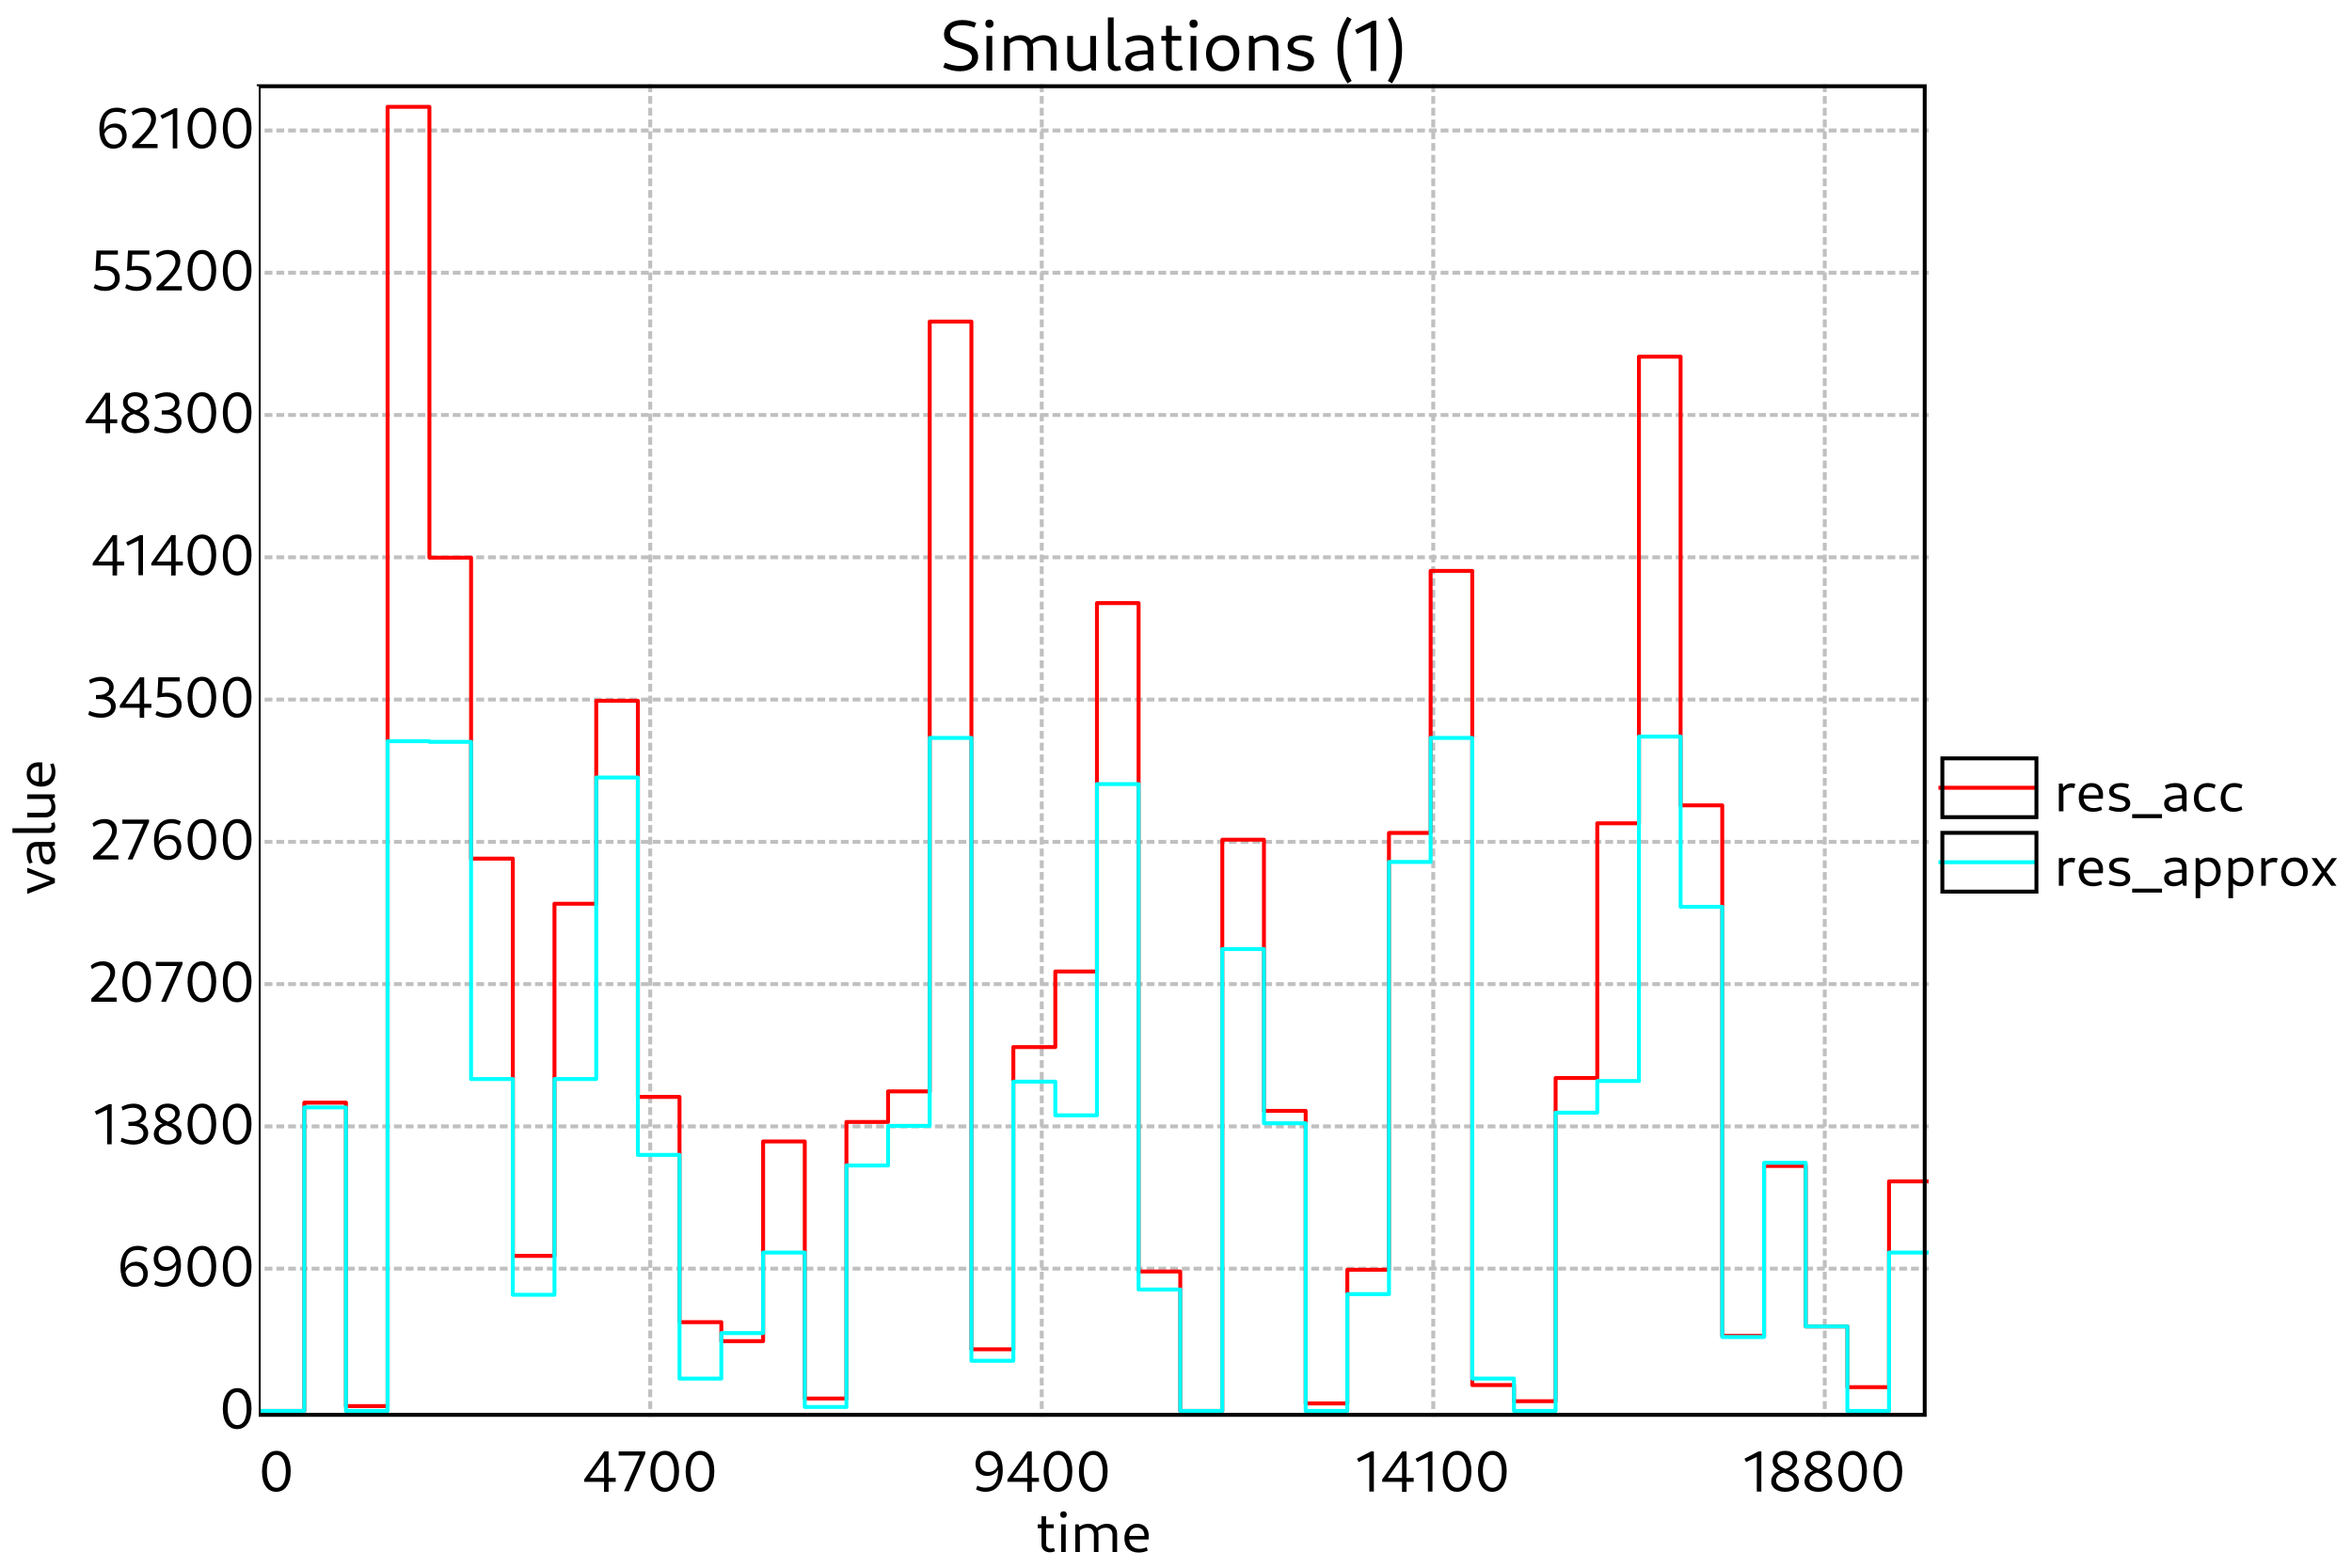 <?xml version="1.0" standalone="no"?>

<svg 
     version="1.1"
     baseProfile="full"
     xmlns="http://www.w3.org/2000/svg"
     xmlns:xlink="http://www.w3.org/1999/xlink"
     xmlns:ev="http://www.w3.org/2001/xml-events"
     x="0px"
     y="0px"
     width="600px"
     height="400px"
     viewBox="0 0 600 400"
     >
<title></title>
<desc>Creator: FreeHEP Graphics2D Driver Producer: org.freehep.graphicsio.svg.SVGGraphics2D Revision Source:  Date: Monday, March 25, 2024 at 6:13:28 PM Central European Standard Time</desc>
<g stroke-dashoffset="0" stroke-linejoin="miter" stroke-dasharray="none" stroke-width="1" stroke-linecap="square" stroke-miterlimit="10">
<g fill="#ffffff" fill-rule="nonzero" fill-opacity="1" stroke="none">
  <path d="M 0 0 L 600 0 L 600 400 L 0 400 L 0 0 z"/>
</g> <!-- drawing style -->
<g transform="matrix(1, 0, 0, 1, 66, 22)">
<g fill="#ffffff" fill-rule="nonzero" fill-opacity="1" stroke="none">
  <path d="M 0 0 L 426 0 L 426 378 L 0 378 L 0 0 z"/>
</g> <!-- drawing style -->
</g> <!-- transform -->
<g transform="matrix(1, 0, 0, 1, 66, 22)">
<g fill="#000000" fill-rule="nonzero" fill-opacity="1" stroke="none">
  <path d="M 201.83 374.078 C 202.315 374.078 202.799 373.953 203.127 373.812 L 202.862 372.953 C 202.643 373.062 202.33 373.125 202.08 373.125 C 201.346 373.125 200.862 372.656 200.862 371.953 L 200.862 364.875 L 199.69 364.875 L 199.69 372.109 C 199.69 373.281 200.534 374.078 201.83 374.078 z M 198.737 367.922 L 202.799 367.922 L 202.799 366.938 L 198.737 366.938 L 198.737 367.922 z M 204.699 374 L 205.871 374 L 205.871 366.938 L 204.699 366.938 L 204.699 374 z M 205.293 365.281 C 205.824 365.281 206.137 364.969 206.137 364.438 C 206.137 363.922 205.824 363.609 205.293 363.609 C 204.778 363.609 204.465 363.922 204.465 364.438 C 204.465 364.969 204.778 365.281 205.293 365.281 z M 217.805 374 L 218.977 374 L 218.977 369.375 C 218.977 367.797 217.946 366.797 216.383 366.797 C 215.367 366.797 214.367 367.234 213.633 368 L 213.914 368.75 C 214.492 368.156 215.242 367.812 216.055 367.812 C 217.18 367.812 217.805 368.453 217.805 369.609 L 217.805 374 z M 208.305 374 L 209.477 374 L 209.477 367.75 L 209.117 366.938 L 208.305 366.938 L 208.305 374 z M 213.055 374 L 214.227 374 L 214.227 369.375 C 214.227 367.797 213.196 366.797 211.649 366.797 C 210.617 366.797 209.617 367.234 208.883 368 L 209.164 368.75 C 209.742 368.156 210.508 367.812 211.305 367.812 C 212.43 367.812 213.055 368.453 213.055 369.609 L 213.055 374 z M 224.462 374.141 C 225.275 374.141 226.15 373.953 226.79 373.625 L 226.525 372.766 C 225.978 373.031 225.29 373.188 224.681 373.188 C 223.025 373.188 222.04 372.094 222.04 370.266 C 222.04 368.672 222.759 367.781 224.04 367.781 C 225.244 367.781 225.947 368.562 225.947 369.906 L 221.837 369.906 L 221.837 370.797 L 226.994 370.797 C 227.025 370.578 227.04 370.062 227.04 369.781 C 227.04 368 225.869 366.797 224.134 366.797 C 222.165 366.797 220.837 368.328 220.837 370.5 C 220.837 372.75 222.228 374.141 224.462 374.141 z"/>
</g> <!-- drawing style -->
</g> <!-- transform -->
<g transform="matrix(1, 0, 0, 1, 66, 22)">
<g stroke-opacity="1" stroke-linejoin="round" stroke-dasharray="1,2" fill="none" stroke="#c0c0c0" stroke-linecap="butt" stroke-miterlimit="1">
  <path d="M 2 301.699 L 426 301.699"/>
</g> <!-- drawing style -->
</g> <!-- transform -->
<g transform="matrix(1, 0, 0, 1, 66, 22)">
<g stroke-opacity="1" stroke-linejoin="round" stroke-dasharray="1,2" fill="none" stroke="#c0c0c0" stroke-linecap="butt" stroke-miterlimit="1">
  <path d="M 2 265.398 L 426 265.398"/>
</g> <!-- drawing style -->
</g> <!-- transform -->
<g transform="matrix(1, 0, 0, 1, 66, 22)">
<g stroke-opacity="1" stroke-linejoin="round" stroke-dasharray="1,2" fill="none" stroke="#c0c0c0" stroke-linecap="butt" stroke-miterlimit="1">
  <path d="M 2 229.097 L 426 229.097"/>
</g> <!-- drawing style -->
</g> <!-- transform -->
<g transform="matrix(1, 0, 0, 1, 66, 22)">
<g stroke-opacity="1" stroke-linejoin="round" stroke-dasharray="1,2" fill="none" stroke="#c0c0c0" stroke-linecap="butt" stroke-miterlimit="1">
  <path d="M 2 192.796 L 426 192.796"/>
</g> <!-- drawing style -->
</g> <!-- transform -->
<g transform="matrix(1, 0, 0, 1, 66, 22)">
<g stroke-opacity="1" stroke-linejoin="round" stroke-dasharray="1,2" fill="none" stroke="#c0c0c0" stroke-linecap="butt" stroke-miterlimit="1">
  <path d="M 2 156.495 L 426 156.495"/>
</g> <!-- drawing style -->
</g> <!-- transform -->
<g transform="matrix(1, 0, 0, 1, 66, 22)">
<g stroke-opacity="1" stroke-linejoin="round" stroke-dasharray="1,2" fill="none" stroke="#c0c0c0" stroke-linecap="butt" stroke-miterlimit="1">
  <path d="M 2 120.193 L 426 120.193"/>
</g> <!-- drawing style -->
</g> <!-- transform -->
<g transform="matrix(1, 0, 0, 1, 66, 22)">
<g stroke-opacity="1" stroke-linejoin="round" stroke-dasharray="1,2" fill="none" stroke="#c0c0c0" stroke-linecap="butt" stroke-miterlimit="1">
  <path d="M 2 83.892 L 426 83.892"/>
</g> <!-- drawing style -->
</g> <!-- transform -->
<g transform="matrix(1, 0, 0, 1, 66, 22)">
<g stroke-opacity="1" stroke-linejoin="round" stroke-dasharray="1,2" fill="none" stroke="#c0c0c0" stroke-linecap="butt" stroke-miterlimit="1">
  <path d="M 2 47.591 L 426 47.591"/>
</g> <!-- drawing style -->
</g> <!-- transform -->
<g transform="matrix(1, 0, 0, 1, 66, 22)">
<g stroke-opacity="1" stroke-linejoin="round" stroke-dasharray="1,2" fill="none" stroke="#c0c0c0" stroke-linecap="butt" stroke-miterlimit="1">
  <path d="M 2 11.29 L 426 11.29"/>
</g> <!-- drawing style -->
</g> <!-- transform -->
<g transform="matrix(1, 0, 0, 1, 66, 22)">
<g fill="#000000" fill-rule="nonzero" fill-opacity="1" stroke="none">
  <path d="M 4.469 358.641 C 6.734 358.641 8.156 356.656 8.156 353.344 C 8.156 350.141 6.781 348.188 4.578 348.188 C 2.266 348.188 0.844 350.188 0.844 353.484 C 0.844 356.703 2.234 358.641 4.469 358.641 z M 4.562 357.609 C 3.031 357.609 2.078 356.016 2.078 353.344 C 2.078 350.781 3 349.219 4.484 349.219 C 5.984 349.219 6.922 350.828 6.922 353.484 C 6.922 356.047 6.031 357.609 4.562 357.609 z"/>
</g> <!-- drawing style -->
</g> <!-- transform -->
<g transform="matrix(1, 0, 0, 1, 66, 22)">
<g fill="#000000" fill-rule="nonzero" fill-opacity="1" stroke="none">
  <path d="M 88.089 358.641 L 89.246 358.641 L 89.246 348.328 L 88.121 348.328 L 83.027 355.484 L 83.027 356.094 L 91.074 356.094 L 91.074 355.094 L 84.183 355.094 L 84.277 355.344 L 88.324 349.547 L 88.105 349.516 L 88.089 358.641 z M 93.183 358.5 L 94.417 358.5 L 98.636 348.922 L 98.636 348.328 L 91.824 348.328 L 91.824 349.391 L 97.667 349.391 L 97.417 348.938 L 93.183 358.5 z M 103.538 358.641 C 105.803 358.641 107.225 356.656 107.225 353.344 C 107.225 350.141 105.85 348.188 103.647 348.188 C 101.335 348.188 99.913 350.188 99.913 353.484 C 99.913 356.703 101.303 358.641 103.538 358.641 z M 103.631 357.609 C 102.1 357.609 101.147 356.016 101.147 353.344 C 101.147 350.781 102.069 349.219 103.553 349.219 C 105.053 349.219 105.991 350.828 105.991 353.484 C 105.991 356.047 105.1 357.609 103.631 357.609 z M 112.537 358.641 C 114.802 358.641 116.224 356.656 116.224 353.344 C 116.224 350.141 114.849 348.188 112.646 348.188 C 110.334 348.188 108.912 350.188 108.912 353.484 C 108.912 356.703 110.302 358.641 112.537 358.641 z M 112.63 357.609 C 111.099 357.609 110.146 356.016 110.146 353.344 C 110.146 350.781 111.068 349.219 112.552 349.219 C 114.052 349.219 114.99 350.828 114.99 353.484 C 114.99 356.047 114.099 357.609 112.63 357.609 z"/>
</g> <!-- drawing style -->
</g> <!-- transform -->
<g transform="matrix(1, 0, 0, 1, 66, 22)">
<g stroke-opacity="1" stroke-linejoin="round" stroke-dasharray="1,2" fill="none" stroke="#c0c0c0" stroke-linecap="butt" stroke-miterlimit="1">
  <path d="M 99.875 0 L 99.875 339"/>
</g> <!-- drawing style -->
</g> <!-- transform -->
<g transform="matrix(1, 0, 0, 1, 66, 22)">
<g fill="#000000" fill-rule="nonzero" fill-opacity="1" stroke="none">
  <path d="M 186.213 348.188 C 184.244 348.188 182.854 349.562 182.854 351.531 C 182.854 353.375 184.057 354.594 185.807 354.594 C 187.338 354.594 188.541 353.688 188.885 352.266 L 188.635 351.656 C 188.323 352.875 187.369 353.578 186.151 353.578 C 184.823 353.578 184.01 352.719 184.01 351.391 C 184.01 350.109 184.791 349.234 186.057 349.234 C 187.729 349.234 188.619 350.641 188.619 353.281 C 188.619 356.141 187.588 357.578 185.432 357.578 C 184.729 357.578 183.979 357.422 183.338 357.078 L 182.979 358.031 C 183.791 358.453 184.557 358.641 185.369 358.641 C 188.182 358.641 189.807 356.578 189.807 353.125 C 189.807 350 188.494 348.188 186.213 348.188 z M 196.055 358.641 L 197.211 358.641 L 197.211 348.328 L 196.086 348.328 L 190.992 355.484 L 190.992 356.094 L 199.039 356.094 L 199.039 355.094 L 192.148 355.094 L 192.242 355.344 L 196.289 349.547 L 196.07 349.516 L 196.055 358.641 z M 203.867 358.641 C 206.133 358.641 207.554 356.656 207.554 353.344 C 207.554 350.141 206.179 348.188 203.976 348.188 C 201.664 348.188 200.242 350.188 200.242 353.484 C 200.242 356.703 201.633 358.641 203.867 358.641 z M 203.961 357.609 C 202.429 357.609 201.476 356.016 201.476 353.344 C 201.476 350.781 202.398 349.219 203.883 349.219 C 205.383 349.219 206.32 350.828 206.32 353.484 C 206.32 356.047 205.429 357.609 203.961 357.609 z M 212.866 358.641 C 215.132 358.641 216.553 356.656 216.553 353.344 C 216.553 350.141 215.178 348.188 212.975 348.188 C 210.663 348.188 209.241 350.188 209.241 353.484 C 209.241 356.703 210.632 358.641 212.866 358.641 z M 212.96 357.609 C 211.428 357.609 210.475 356.016 210.475 353.344 C 210.475 350.781 211.397 349.219 212.882 349.219 C 214.382 349.219 215.319 350.828 215.319 353.484 C 215.319 356.047 214.428 357.609 212.96 357.609 z"/>
</g> <!-- drawing style -->
</g> <!-- transform -->
<g transform="matrix(1, 0, 0, 1, 66, 22)">
<g stroke-opacity="1" stroke-linejoin="round" stroke-dasharray="1,2" fill="none" stroke="#c0c0c0" stroke-linecap="butt" stroke-miterlimit="1">
  <path d="M 199.75 0 L 199.75 339"/>
</g> <!-- drawing style -->
</g> <!-- transform -->
<g transform="matrix(1, 0, 0, 1, 66, 22)">
<g fill="#000000" fill-rule="nonzero" fill-opacity="1" stroke="none">
  <path d="M 283.317 358.578 L 284.473 358.578 L 284.473 348.328 L 283.77 348.328 L 280.161 350.203 L 280.598 351.047 L 283.708 349.562 L 283.317 349.188 L 283.317 358.578 z M 291.657 358.641 L 292.814 358.641 L 292.814 348.328 L 291.689 348.328 L 286.595 355.484 L 286.595 356.094 L 294.642 356.094 L 294.642 355.094 L 287.751 355.094 L 287.845 355.344 L 291.892 349.547 L 291.673 349.516 L 291.657 358.641 z M 298.267 358.578 L 299.423 358.578 L 299.423 348.328 L 298.72 348.328 L 295.11 350.203 L 295.548 351.047 L 298.657 349.562 L 298.267 349.188 L 298.267 358.578 z M 305.669 358.641 C 307.935 358.641 309.357 356.656 309.357 353.344 C 309.357 350.141 307.982 348.188 305.779 348.188 C 303.466 348.188 302.044 350.188 302.044 353.484 C 302.044 356.703 303.435 358.641 305.669 358.641 z M 305.763 357.609 C 304.232 357.609 303.279 356.016 303.279 353.344 C 303.279 350.781 304.201 349.219 305.685 349.219 C 307.185 349.219 308.122 350.828 308.122 353.484 C 308.122 356.047 307.232 357.609 305.763 357.609 z M 314.668 358.641 C 316.934 358.641 318.356 356.656 318.356 353.344 C 318.356 350.141 316.981 348.188 314.778 348.188 C 312.465 348.188 311.043 350.188 311.043 353.484 C 311.043 356.703 312.434 358.641 314.668 358.641 z M 314.762 357.609 C 313.231 357.609 312.278 356.016 312.278 353.344 C 312.278 350.781 313.2 349.219 314.684 349.219 C 316.184 349.219 317.121 350.828 317.121 353.484 C 317.121 356.047 316.231 357.609 314.762 357.609 z"/>
</g> <!-- drawing style -->
</g> <!-- transform -->
<g transform="matrix(1, 0, 0, 1, 66, 22)">
<g stroke-opacity="1" stroke-linejoin="round" stroke-dasharray="1,2" fill="none" stroke="#c0c0c0" stroke-linecap="butt" stroke-miterlimit="1">
  <path d="M 299.625 0 L 299.625 339"/>
</g> <!-- drawing style -->
</g> <!-- transform -->
<g transform="matrix(1, 0, 0, 1, 66, 22)">
<g fill="#000000" fill-rule="nonzero" fill-opacity="1" stroke="none">
  <path d="M 382.166 358.578 L 383.322 358.578 L 383.322 348.328 L 382.619 348.328 L 379.01 350.203 L 379.447 351.047 L 382.557 349.562 L 382.166 349.188 L 382.166 358.578 z M 389.366 358.641 C 391.491 358.641 392.913 357.547 392.913 355.938 C 392.913 352.688 387.397 353.312 387.397 350.734 C 387.397 349.812 388.1 349.203 389.241 349.203 C 390.428 349.203 391.303 349.875 391.303 350.828 C 391.303 351.766 390.475 352.578 389.272 352.828 L 390.178 353.281 C 391.6 352.875 392.46 351.812 392.46 350.625 C 392.46 349.156 391.178 348.188 389.381 348.188 C 387.491 348.188 386.21 349.266 386.21 350.828 C 386.21 354.172 391.663 353.406 391.663 356 C 391.663 356.969 390.897 357.594 389.553 357.594 C 388.1 357.594 387.085 356.875 387.085 355.781 C 387.085 354.75 387.975 353.891 389.335 353.703 L 388.553 353.203 C 386.928 353.422 385.835 354.578 385.835 355.969 C 385.835 357.562 387.272 358.641 389.366 358.641 z M 397.866 358.641 C 399.991 358.641 401.413 357.547 401.413 355.938 C 401.413 352.688 395.898 353.312 395.898 350.734 C 395.898 349.812 396.601 349.203 397.741 349.203 C 398.929 349.203 399.804 349.875 399.804 350.828 C 399.804 351.766 398.976 352.578 397.773 352.828 L 398.679 353.281 C 400.101 352.875 400.96 351.812 400.96 350.625 C 400.96 349.156 399.679 348.188 397.882 348.188 C 395.991 348.188 394.71 349.266 394.71 350.828 C 394.71 354.172 400.163 353.406 400.163 356 C 400.163 356.969 399.398 357.594 398.054 357.594 C 396.601 357.594 395.585 356.875 395.585 355.781 C 395.585 354.75 396.476 353.891 397.835 353.703 L 397.054 353.203 C 395.429 353.422 394.335 354.578 394.335 355.969 C 394.335 357.562 395.773 358.641 397.866 358.641 z M 406.57 358.641 C 408.836 358.641 410.258 356.656 410.258 353.344 C 410.258 350.141 408.883 348.188 406.68 348.188 C 404.367 348.188 402.945 350.188 402.945 353.484 C 402.945 356.703 404.336 358.641 406.57 358.641 z M 406.664 357.609 C 405.133 357.609 404.18 356.016 404.18 353.344 C 404.18 350.781 405.102 349.219 406.586 349.219 C 408.086 349.219 409.023 350.828 409.023 353.484 C 409.023 356.047 408.133 357.609 406.664 357.609 z M 415.569 358.641 C 417.835 358.641 419.257 356.656 419.257 353.344 C 419.257 350.141 417.882 348.188 415.679 348.188 C 413.366 348.188 411.944 350.188 411.944 353.484 C 411.944 356.703 413.335 358.641 415.569 358.641 z M 415.663 357.609 C 414.132 357.609 413.179 356.016 413.179 353.344 C 413.179 350.781 414.1 349.219 415.585 349.219 C 417.085 349.219 418.022 350.828 418.022 353.484 C 418.022 356.047 417.132 357.609 415.663 357.609 z"/>
</g> <!-- drawing style -->
</g> <!-- transform -->
<g transform="matrix(1, 0, 0, 1, 66, 22)">
<g stroke-opacity="1" stroke-linejoin="round" stroke-dasharray="1,2" fill="none" stroke="#c0c0c0" stroke-linecap="butt" stroke-miterlimit="1">
  <path d="M 399.5 0 L 399.5 339"/>
</g> <!-- drawing style -->
</g> <!-- transform -->
<g transform="matrix(1, 0, 0, 1, 66, 22)">
<g stroke-opacity="1" stroke-linejoin="round" fill="none" stroke="#ff0000" stroke-linecap="butt" stroke-miterlimit="1">
  <path d="M 1 338 L 11.625 338 L 11.625 259.348 L 22.25 259.348 L 22.25 336.779 L 32.875 336.779 L 32.875 5.261 L 43.544 5.261 L 43.544 120.288 L 54.169 120.288 L 54.169 197.078 L 64.824 197.078 L 64.824 298.437 L 75.449 298.437 L 75.449 208.589 L 86.098 208.589 L 86.098 156.81 L 96.723 156.81 L 96.723 257.88 L 107.348 257.88 L 107.348 315.351 L 118.012 315.351 L 118.012 320.202 L 128.674 320.202 L 128.674 269.249 L 139.299 269.249 L 139.299 334.833 L 149.924 334.833 L 149.924 264.272 L 160.549 264.272 L 160.549 256.475 L 171.174 256.475 L 171.174 60.049 L 181.81 60.049 L 181.81 322.27 L 192.505 322.27 L 192.505 245.164 L 203.21 245.164 L 203.21 225.877 L 213.835 225.877 L 213.835 131.878 L 224.46 131.878 L 224.46 302.425 L 235.085 302.425 L 235.085 338 L 245.81 338 L 245.81 192.259 L 256.435 192.259 L 256.435 261.442 L 267.079 261.442 L 267.079 336.09 L 277.704 336.09 L 277.704 301.983 L 288.329 301.983 L 288.329 190.523 L 298.954 190.523 L 298.954 123.666 L 309.579 123.666 L 309.579 331.403 L 320.215 331.403 L 320.215 335.517 L 330.84 335.517 L 330.84 253.055 L 341.465 253.055 L 341.465 188.061 L 352.097 188.061 L 352.097 69.009 L 362.722 69.009 L 362.722 183.484 L 373.347 183.484 L 373.347 318.85 L 384.018 318.85 L 384.018 275.499 L 394.643 275.499 L 394.643 316.451 L 405.268 316.451 L 405.268 331.939 L 415.893 331.939 L 415.893 279.434 L 426 279.434"/>
</g> <!-- drawing style -->
</g> <!-- transform -->
<g transform="matrix(1, 0, 0, 1, 66, 22)">
<g stroke-opacity="1" stroke-linejoin="round" fill="none" stroke="#00ffff" stroke-linecap="butt" stroke-miterlimit="1">
  <path d="M 1 338 L 11.625 338 L 11.625 260.558 L 22.25 260.558 L 22.25 338 L 32.875 338 L 32.875 167.122 L 43.544 167.122 L 43.544 167.29 L 54.169 167.29 L 54.169 253.318 L 64.824 253.318 L 64.824 308.37 L 75.449 308.37 L 75.449 253.318 L 86.098 253.318 L 86.098 176.381 L 96.723 176.381 L 96.723 272.679 L 107.348 272.679 L 107.348 329.751 L 118.012 329.751 L 118.012 318.134 L 128.674 318.134 L 128.674 297.595 L 139.299 297.595 L 139.299 336.99 L 149.924 336.99 L 149.924 275.373 L 160.549 275.373 L 160.549 265.272 L 171.174 265.272 L 171.174 166.28 L 181.81 166.28 L 181.81 325.205 L 192.505 325.205 L 192.505 253.992 L 203.21 253.992 L 203.21 262.578 L 213.835 262.578 L 213.835 178.065 L 224.46 178.065 L 224.46 307.023 L 235.085 307.023 L 235.085 338 L 245.81 338 L 245.81 220.153 L 256.435 220.153 L 256.435 264.598 L 267.079 264.598 L 267.079 338 L 277.704 338 L 277.704 308.202 L 288.329 308.202 L 288.329 197.93 L 298.954 197.93 L 298.954 166.28 L 309.579 166.28 L 309.579 329.751 L 320.215 329.751 L 320.215 338 L 330.84 338 L 330.84 261.904 L 341.465 261.904 L 341.465 253.824 L 352.097 253.824 L 352.097 165.943 L 362.722 165.943 L 362.722 209.378 L 373.347 209.378 L 373.347 319.144 L 384.018 319.144 L 384.018 274.699 L 394.643 274.699 L 394.643 316.451 L 405.268 316.451 L 405.268 338 L 415.893 338 L 415.893 297.595 L 426 297.595"/>
</g> <!-- drawing style -->
</g> <!-- transform -->
<g transform="matrix(1, 0, 0, 1, 66, 22)">
<g stroke-opacity="1" fill="none" stroke="#000000">
  <path d="M 0 0 L 425 0 L 425 339 L 0 339 L 0 0 z"/>
</g> <!-- drawing style -->
</g> <!-- transform -->
<g fill="#000000" fill-rule="nonzero" fill-opacity="1" stroke="none">
  <path d="M 244.828 18.188 C 247.656 18.188 249.516 16.734 249.516 14.5 C 249.516 9.984 242.375 11.781 242.375 8.5 C 242.375 7.172 243.469 6.438 245.406 6.438 C 246.484 6.438 247.656 6.656 248.578 7.047 L 249.031 5.844 C 247.953 5.375 246.719 5.109 245.516 5.109 C 242.672 5.109 240.828 6.531 240.828 8.75 C 240.828 13.109 247.938 11.469 247.938 14.719 C 247.938 16 246.844 16.828 244.906 16.828 C 243.75 16.828 242.328 16.516 241.078 16 L 240.625 17.188 C 242.031 17.828 243.469 18.188 244.828 18.188 z M 251.651 18 L 253.12 18 L 253.12 9.172 L 251.651 9.172 L 251.651 18 z M 252.401 7.094 C 253.073 7.094 253.448 6.703 253.448 6.047 C 253.448 5.391 253.073 5 252.401 5 C 251.745 5 251.37 5.391 251.37 6.047 C 251.37 6.703 251.745 7.094 252.401 7.094 z M 268.035 18 L 269.504 18 L 269.504 12.203 C 269.504 10.25 268.222 8.984 266.269 8.984 C 265.004 8.984 263.754 9.531 262.832 10.5 L 263.191 11.438 C 263.894 10.688 264.847 10.266 265.863 10.266 C 267.269 10.266 268.035 11.078 268.035 12.5 L 268.035 18 z M 256.16 18 L 257.629 18 L 257.629 10.188 L 257.191 9.172 L 256.16 9.172 L 256.16 18 z M 262.097 18 L 263.566 18 L 263.566 12.203 C 263.566 10.25 262.285 8.984 260.347 8.984 C 259.066 8.984 257.816 9.531 256.894 10.5 L 257.254 11.438 C 257.957 10.688 258.91 10.266 259.925 10.266 C 261.332 10.266 262.097 11.078 262.097 12.5 L 262.097 18 z M 275.445 18.188 C 276.695 18.188 277.961 17.641 278.852 16.656 L 278.508 15.734 C 277.805 16.484 276.836 16.906 275.883 16.906 C 274.508 16.906 273.727 16.094 273.727 14.672 L 273.727 9.172 L 272.258 9.172 L 272.258 14.953 C 272.258 16.922 273.555 18.188 275.445 18.188 z M 278.555 18 L 279.586 18 L 279.586 9.172 L 278.117 9.172 L 278.117 16.969 L 278.555 18 z M 284.626 18.109 C 285.11 18.109 285.673 18 286.016 17.812 L 285.688 16.797 C 285.469 16.875 285.266 16.938 285.048 16.938 C 284.423 16.938 284.094 16.516 284.094 15.844 L 284.094 4.453 L 282.626 4.453 L 282.626 16.016 C 282.626 17.281 283.423 18.109 284.626 18.109 z M 293.19 18 L 294.221 18 L 294.221 12.266 C 294.221 10.156 292.971 8.984 290.658 8.984 C 289.502 8.984 288.252 9.297 287.299 9.828 L 287.674 10.906 C 288.58 10.5 289.502 10.297 290.362 10.297 C 291.94 10.297 292.752 10.969 292.752 12.266 L 292.752 16.969 L 293.19 18 z M 290.049 18.188 C 292.158 18.188 293.752 16.859 294.018 14.906 L 293.487 14.641 C 293.205 16 292.002 16.906 290.471 16.906 C 289.299 16.906 288.533 16.312 288.533 15.438 C 288.533 14.312 289.83 13.859 292.971 13.859 L 292.971 12.844 C 288.846 12.844 287.065 13.672 287.065 15.594 C 287.065 17.172 288.237 18.188 290.049 18.188 z M 300.136 18.094 C 300.746 18.094 301.339 17.938 301.761 17.766 L 301.433 16.703 C 301.167 16.828 300.761 16.906 300.449 16.906 C 299.527 16.906 298.917 16.312 298.917 15.438 L 298.917 6.578 L 297.464 6.578 L 297.464 15.641 C 297.464 17.109 298.527 18.094 300.136 18.094 z M 296.261 10.391 L 301.339 10.391 L 301.339 9.172 L 296.261 9.172 L 296.261 10.391 z M 303.721 18 L 305.19 18 L 305.19 9.172 L 303.721 9.172 L 303.721 18 z M 304.471 7.094 C 305.143 7.094 305.518 6.703 305.518 6.047 C 305.518 5.391 305.143 5 304.471 5 C 303.815 5 303.44 5.391 303.44 6.047 C 303.44 6.703 303.815 7.094 304.471 7.094 z M 311.793 18.188 C 314.386 18.188 316.152 16.297 316.152 13.469 C 316.152 10.734 314.527 8.984 312.011 8.984 C 309.402 8.984 307.668 10.859 307.668 13.672 C 307.668 16.406 309.277 18.188 311.793 18.188 z M 311.996 16.906 C 310.293 16.906 309.136 15.531 309.136 13.484 C 309.136 11.531 310.183 10.266 311.808 10.266 C 313.511 10.266 314.683 11.656 314.683 13.672 C 314.683 15.625 313.621 16.906 311.996 16.906 z M 324.654 18 L 326.122 18 L 326.122 12.203 C 326.122 10.25 324.825 8.984 322.841 8.984 C 321.56 8.984 320.294 9.531 319.357 10.5 L 319.716 11.438 C 320.435 10.688 321.419 10.266 322.435 10.266 C 323.872 10.266 324.654 11.078 324.654 12.5 L 324.654 18 z M 318.622 18 L 320.091 18 L 320.091 10.188 L 319.654 9.172 L 318.622 9.172 L 318.622 18 z M 331.702 18.188 C 333.874 18.188 335.217 17.156 335.217 15.531 C 335.217 12.281 329.936 13.484 329.936 11.5 C 329.936 10.719 330.764 10.234 332.077 10.234 C 332.827 10.234 333.717 10.391 334.467 10.656 L 334.811 9.453 C 334.061 9.141 333.155 8.984 332.233 8.984 C 329.936 8.984 328.467 9.984 328.467 11.656 C 328.467 14.828 333.733 13.516 333.733 15.672 C 333.733 16.484 333.014 16.938 331.811 16.938 C 330.874 16.938 329.624 16.688 328.686 16.281 L 328.342 17.469 C 329.342 17.922 330.577 18.188 331.702 18.188 z M 343.754 21.281 L 344.816 20.641 C 343.285 17.984 342.66 15.734 342.66 12.516 C 342.66 9.781 343.285 7.625 344.801 4.906 L 343.707 4.266 C 341.848 7.328 341.191 9.719 341.191 12.641 C 341.191 16.062 341.879 18.422 343.754 21.281 z M 349.646 18.094 L 351.083 18.094 L 351.083 5.281 L 350.208 5.281 L 345.677 7.625 L 346.224 8.672 L 350.115 6.812 L 349.646 6.359 L 349.646 18.094 z M 355.102 21.281 C 356.977 18.422 357.664 16.062 357.664 12.641 C 357.664 9.719 357.008 7.328 355.149 4.266 L 354.055 4.906 C 355.57 7.625 356.195 9.781 356.195 12.516 C 356.195 15.734 355.57 17.984 354.039 20.641 L 355.102 21.281 z"/>
</g> <!-- drawing style -->
<g transform="matrix(1, 0, 0, 1, 0, 22)">
<g fill="#ffffff" fill-rule="nonzero" fill-opacity="1" stroke="none">
  <path d="M 0 0 L 0 378 L 66 378 L 66 0 z"/>
</g> <!-- drawing style -->
</g> <!-- transform -->
<g transform="matrix(0, -1, 1, 0, -192.265, 242.265)">
<g fill="#000000" fill-rule="nonzero" fill-opacity="1" stroke="none">
  <path d="M 16.953 206.265 L 18.109 206.265 L 20.859 199.203 L 19.688 199.203 L 17.234 206.031 L 17.891 206.031 L 15.484 199.203 L 14.172 199.203 L 16.953 206.265 z M 26.613 206.265 L 27.441 206.265 L 27.441 201.671 C 27.441 200 26.441 199.062 24.598 199.062 C 23.676 199.062 22.676 199.296 21.91 199.734 L 22.207 200.593 C 22.941 200.265 23.676 200.109 24.363 200.109 C 25.629 200.109 26.269 200.64 26.269 201.671 L 26.269 205.437 L 26.613 206.265 z M 24.113 206.406 C 25.801 206.406 27.066 205.359 27.285 203.781 L 26.848 203.578 C 26.629 204.671 25.66 205.39 24.457 205.39 C 23.519 205.39 22.894 204.921 22.894 204.218 C 22.894 203.312 23.941 202.953 26.441 202.953 L 26.441 202.14 C 23.144 202.14 21.723 202.812 21.723 204.343 C 21.723 205.609 22.66 206.406 24.113 206.406 z M 31.352 206.359 C 31.727 206.359 32.195 206.265 32.461 206.125 L 32.211 205.296 C 32.023 205.375 31.867 205.421 31.695 205.421 C 31.195 205.421 30.93 205.078 30.93 204.531 L 30.93 195.437 L 29.758 195.437 L 29.758 204.687 C 29.758 205.687 30.383 206.359 31.352 206.359 z M 36.27 206.406 C 37.254 206.406 38.27 205.968 38.989 205.203 L 38.707 204.453 C 38.16 205.046 37.379 205.39 36.614 205.39 C 35.52 205.39 34.879 204.734 34.879 203.593 L 34.879 199.203 L 33.707 199.203 L 33.707 203.828 C 33.707 205.406 34.754 206.406 36.27 206.406 z M 38.754 206.265 L 39.582 206.265 L 39.582 199.203 L 38.41 199.203 L 38.41 205.437 L 38.754 206.265 z M 45.182 206.406 C 45.995 206.406 46.87 206.218 47.51 205.89 L 47.245 205.031 C 46.698 205.296 46.01 205.453 45.401 205.453 C 43.745 205.453 42.76 204.359 42.76 202.531 C 42.76 200.937 43.479 200.046 44.76 200.046 C 45.964 200.046 46.667 200.828 46.667 202.171 L 42.557 202.171 L 42.557 203.062 L 47.714 203.062 C 47.745 202.843 47.76 202.328 47.76 202.046 C 47.76 200.265 46.589 199.062 44.854 199.062 C 42.885 199.062 41.557 200.593 41.557 202.765 C 41.557 205.015 42.948 206.406 45.182 206.406 z"/>
</g> <!-- drawing style -->
</g> <!-- transform -->
<g transform="matrix(1, 0, 0, 1, 0, 22)">
<g fill="#000000" fill-rule="nonzero" fill-opacity="1" stroke="none">
  <path d="M 60.47 342.641 C 62.735 342.641 64.157 340.656 64.157 337.344 C 64.157 334.141 62.782 332.188 60.579 332.188 C 58.267 332.188 56.845 334.188 56.845 337.484 C 56.845 340.703 58.235 342.641 60.47 342.641 z M 60.564 341.609 C 59.032 341.609 58.079 340.016 58.079 337.344 C 58.079 334.781 59.001 333.219 60.485 333.219 C 61.985 333.219 62.923 334.828 62.923 337.484 C 62.923 340.047 62.032 341.609 60.564 341.609 z"/>
</g> <!-- drawing style -->
</g> <!-- transform -->
<g transform="matrix(1, 0, 0, 1, 0, 22)">
<g fill="#000000" fill-rule="nonzero" fill-opacity="1" stroke="none">
  <path d="M 34.35 306.34 C 36.319 306.34 37.71 304.965 37.71 302.996 C 37.71 301.152 36.507 299.933 34.757 299.933 C 33.225 299.933 32.022 300.84 31.678 302.261 L 31.928 302.871 C 32.241 301.652 33.194 300.949 34.413 300.949 C 35.725 300.949 36.553 301.808 36.553 303.136 C 36.553 304.433 35.772 305.293 34.507 305.293 C 32.835 305.293 31.928 303.886 31.928 301.246 C 31.928 298.386 32.975 296.949 35.132 296.949 C 35.835 296.949 36.585 297.105 37.225 297.449 L 37.585 296.496 C 36.772 296.074 36.007 295.886 35.194 295.886 C 32.382 295.886 30.741 297.949 30.741 301.402 C 30.741 304.527 32.069 306.34 34.35 306.34 z M 42.567 295.886 C 40.598 295.886 39.207 297.261 39.207 299.23 C 39.207 301.074 40.411 302.293 42.161 302.293 C 43.692 302.293 44.895 301.386 45.239 299.965 L 44.989 299.355 C 44.676 300.574 43.723 301.277 42.504 301.277 C 41.176 301.277 40.364 300.418 40.364 299.09 C 40.364 297.808 41.145 296.933 42.411 296.933 C 44.082 296.933 44.973 298.34 44.973 300.98 C 44.973 303.84 43.942 305.277 41.786 305.277 C 41.082 305.277 40.332 305.121 39.692 304.777 L 39.332 305.73 C 40.145 306.152 40.911 306.34 41.723 306.34 C 44.536 306.34 46.161 304.277 46.161 300.824 C 46.161 297.699 44.848 295.886 42.567 295.886 z M 51.471 306.34 C 53.736 306.34 55.158 304.355 55.158 301.043 C 55.158 297.84 53.783 295.886 51.58 295.886 C 49.268 295.886 47.846 297.886 47.846 301.183 C 47.846 304.402 49.236 306.34 51.471 306.34 z M 51.565 305.308 C 50.033 305.308 49.08 303.715 49.08 301.043 C 49.08 298.48 50.002 296.918 51.486 296.918 C 52.986 296.918 53.924 298.527 53.924 301.183 C 53.924 303.746 53.033 305.308 51.565 305.308 z M 60.47 306.34 C 62.735 306.34 64.157 304.355 64.157 301.043 C 64.157 297.84 62.782 295.886 60.579 295.886 C 58.267 295.886 56.845 297.886 56.845 301.183 C 56.845 304.402 58.235 306.34 60.47 306.34 z M 60.564 305.308 C 59.032 305.308 58.079 303.715 58.079 301.043 C 58.079 298.48 59.001 296.918 60.485 296.918 C 61.985 296.918 62.923 298.527 62.923 301.183 C 62.923 303.746 62.032 305.308 60.564 305.308 z"/>
</g> <!-- drawing style -->
</g> <!-- transform -->
<g transform="matrix(1, 0, 0, 1, 0, 22)">
<g fill="#000000" fill-rule="nonzero" fill-opacity="1" stroke="none">
  <path d="M 27.331 269.976 L 28.487 269.976 L 28.487 259.726 L 27.784 259.726 L 24.174 261.601 L 24.612 262.445 L 27.721 260.96 L 27.331 260.585 L 27.331 269.976 z M 34.046 270.054 C 36.28 270.054 37.811 268.882 37.811 267.132 C 37.811 265.632 36.671 264.585 34.936 264.554 L 34.718 264.726 C 36.249 264.679 37.28 263.648 37.28 262.242 C 37.28 260.632 35.983 259.601 34.093 259.601 C 33.03 259.601 31.858 259.929 30.999 260.429 L 31.28 261.335 C 32.186 260.882 33.14 260.648 33.89 260.648 C 35.186 260.648 36.14 261.32 36.14 262.367 C 36.14 263.476 35.061 264.226 33.561 264.226 L 32.765 264.226 L 32.765 265.273 L 33.827 265.273 C 35.53 265.273 36.593 265.992 36.593 267.195 C 36.593 268.351 35.593 268.976 34.093 268.976 C 33.202 268.976 32.015 268.757 31.061 268.288 L 30.796 269.273 C 31.78 269.773 32.983 270.054 34.046 270.054 z M 42.767 270.038 C 44.892 270.038 46.314 268.945 46.314 267.335 C 46.314 264.085 40.798 264.71 40.798 262.132 C 40.798 261.21 41.501 260.601 42.642 260.601 C 43.83 260.601 44.705 261.273 44.705 262.226 C 44.705 263.163 43.876 263.976 42.673 264.226 L 43.58 264.679 C 45.001 264.273 45.861 263.21 45.861 262.023 C 45.861 260.554 44.58 259.585 42.783 259.585 C 40.892 259.585 39.611 260.663 39.611 262.226 C 39.611 265.57 45.064 264.804 45.064 267.398 C 45.064 268.367 44.298 268.992 42.955 268.992 C 41.501 268.992 40.486 268.273 40.486 267.179 C 40.486 266.148 41.376 265.288 42.736 265.101 L 41.955 264.601 C 40.33 264.82 39.236 265.976 39.236 267.367 C 39.236 268.96 40.673 270.038 42.767 270.038 z M 51.471 270.038 C 53.736 270.038 55.158 268.054 55.158 264.742 C 55.158 261.538 53.783 259.585 51.58 259.585 C 49.268 259.585 47.846 261.585 47.846 264.882 C 47.846 268.101 49.236 270.038 51.471 270.038 z M 51.565 269.007 C 50.033 269.007 49.08 267.413 49.08 264.742 C 49.08 262.179 50.002 260.617 51.486 260.617 C 52.986 260.617 53.924 262.226 53.924 264.882 C 53.924 267.445 53.033 269.007 51.565 269.007 z M 60.47 270.038 C 62.735 270.038 64.157 268.054 64.157 264.742 C 64.157 261.538 62.782 259.585 60.579 259.585 C 58.267 259.585 56.845 261.585 56.845 264.882 C 56.845 268.101 58.235 270.038 60.47 270.038 z M 60.564 269.007 C 59.032 269.007 58.079 267.413 58.079 264.742 C 58.079 262.179 59.001 260.617 60.485 260.617 C 61.985 260.617 62.923 262.226 62.923 264.882 C 62.923 267.445 62.032 269.007 60.564 269.007 z"/>
</g> <!-- drawing style -->
</g> <!-- transform -->
<g transform="matrix(1, 0, 0, 1, 0, 22)">
<g fill="#000000" fill-rule="nonzero" fill-opacity="1" stroke="none">
  <path d="M 23.3 233.597 L 29.754 233.597 L 29.754 232.534 L 24.55 232.534 L 24.707 232.894 C 28.191 229.628 29.363 227.925 29.363 226.144 C 29.363 224.362 28.144 223.284 26.269 223.284 C 25.05 223.284 23.894 223.722 23.144 224.44 L 23.472 225.284 C 24.254 224.659 25.222 224.347 26.019 224.347 C 27.316 224.347 28.129 225.128 28.129 226.347 C 28.129 227.815 26.941 229.362 23.3 232.784 L 23.3 233.597 z M 34.836 233.737 C 37.102 233.737 38.523 231.753 38.523 228.44 C 38.523 225.237 37.148 223.284 34.945 223.284 C 32.633 223.284 31.211 225.284 31.211 228.581 C 31.211 231.8 32.602 233.737 34.836 233.737 z M 34.93 232.706 C 33.398 232.706 32.445 231.112 32.445 228.44 C 32.445 225.878 33.367 224.315 34.852 224.315 C 36.352 224.315 37.289 225.925 37.289 228.581 C 37.289 231.144 36.398 232.706 34.93 232.706 z M 41.116 233.597 L 42.35 233.597 L 46.569 224.019 L 46.569 223.425 L 39.757 223.425 L 39.757 224.487 L 45.6 224.487 L 45.35 224.034 L 41.116 233.597 z M 51.471 233.737 C 53.736 233.737 55.158 231.753 55.158 228.44 C 55.158 225.237 53.783 223.284 51.58 223.284 C 49.268 223.284 47.846 225.284 47.846 228.581 C 47.846 231.8 49.236 233.737 51.471 233.737 z M 51.565 232.706 C 50.033 232.706 49.08 231.112 49.08 228.44 C 49.08 225.878 50.002 224.315 51.486 224.315 C 52.986 224.315 53.924 225.925 53.924 228.581 C 53.924 231.144 53.033 232.706 51.565 232.706 z M 60.47 233.737 C 62.735 233.737 64.157 231.753 64.157 228.44 C 64.157 225.237 62.782 223.284 60.579 223.284 C 58.267 223.284 56.845 225.284 56.845 228.581 C 56.845 231.8 58.235 233.737 60.47 233.737 z M 60.564 232.706 C 59.032 232.706 58.079 231.112 58.079 228.44 C 58.079 225.878 59.001 224.315 60.485 224.315 C 61.985 224.315 62.923 225.925 62.923 228.581 C 62.923 231.144 62.032 232.706 60.564 232.706 z"/>
</g> <!-- drawing style -->
</g> <!-- transform -->
<g transform="matrix(1, 0, 0, 1, 0, 22)">
<g fill="#000000" fill-rule="nonzero" fill-opacity="1" stroke="none">
  <path d="M 23.755 197.296 L 30.208 197.296 L 30.208 196.233 L 25.005 196.233 L 25.161 196.593 C 28.645 193.327 29.817 191.624 29.817 189.843 C 29.817 188.061 28.599 186.983 26.724 186.983 C 25.505 186.983 24.349 187.421 23.599 188.139 L 23.927 188.983 C 24.708 188.358 25.677 188.046 26.474 188.046 C 27.77 188.046 28.583 188.827 28.583 190.046 C 28.583 191.514 27.395 193.061 23.755 196.483 L 23.755 197.296 z M 32.571 197.296 L 33.806 197.296 L 38.025 187.718 L 38.025 187.124 L 31.212 187.124 L 31.212 188.186 L 37.056 188.186 L 36.806 187.733 L 32.571 197.296 z M 42.895 197.436 C 44.864 197.436 46.254 196.061 46.254 194.093 C 46.254 192.249 45.051 191.03 43.301 191.03 C 41.77 191.03 40.567 191.936 40.223 193.358 L 40.473 193.968 C 40.786 192.749 41.739 192.046 42.957 192.046 C 44.27 192.046 45.098 192.905 45.098 194.233 C 45.098 195.53 44.317 196.389 43.051 196.389 C 41.379 196.389 40.473 194.983 40.473 192.343 C 40.473 189.483 41.52 188.046 43.676 188.046 C 44.379 188.046 45.129 188.202 45.77 188.546 L 46.129 187.593 C 45.317 187.171 44.551 186.983 43.739 186.983 C 40.926 186.983 39.286 189.046 39.286 192.499 C 39.286 195.624 40.614 197.436 42.895 197.436 z M 51.471 197.436 C 53.736 197.436 55.158 195.452 55.158 192.139 C 55.158 188.936 53.783 186.983 51.58 186.983 C 49.268 186.983 47.846 188.983 47.846 192.28 C 47.846 195.499 49.236 197.436 51.471 197.436 z M 51.565 196.405 C 50.033 196.405 49.08 194.811 49.08 192.139 C 49.08 189.577 50.002 188.014 51.486 188.014 C 52.986 188.014 53.924 189.624 53.924 192.28 C 53.924 194.843 53.033 196.405 51.565 196.405 z M 60.47 197.436 C 62.735 197.436 64.157 195.452 64.157 192.139 C 64.157 188.936 62.782 186.983 60.579 186.983 C 58.267 186.983 56.845 188.983 56.845 192.28 C 56.845 195.499 58.235 197.436 60.47 197.436 z M 60.564 196.405 C 59.032 196.405 58.079 194.811 58.079 192.139 C 58.079 189.577 59.001 188.014 60.485 188.014 C 61.985 188.014 62.923 189.624 62.923 192.28 C 62.923 194.843 62.032 196.405 60.564 196.405 z"/>
</g> <!-- drawing style -->
</g> <!-- transform -->
<g transform="matrix(1, 0, 0, 1, 0, 22)">
<g fill="#000000" fill-rule="nonzero" fill-opacity="1" stroke="none">
  <path d="M 25.765 161.151 C 27.999 161.151 29.531 159.979 29.531 158.229 C 29.531 156.729 28.39 155.682 26.656 155.651 L 26.437 155.823 C 27.968 155.776 28.999 154.745 28.999 153.338 C 28.999 151.729 27.702 150.698 25.812 150.698 C 24.749 150.698 23.577 151.026 22.718 151.526 L 22.999 152.432 C 23.906 151.979 24.859 151.745 25.609 151.745 C 26.906 151.745 27.859 152.416 27.859 153.463 C 27.859 154.573 26.781 155.323 25.281 155.323 L 24.484 155.323 L 24.484 156.37 L 25.546 156.37 C 27.249 156.37 28.312 157.088 28.312 158.291 C 28.312 159.448 27.312 160.073 25.812 160.073 C 24.921 160.073 23.734 159.854 22.781 159.385 L 22.515 160.37 C 23.499 160.87 24.702 161.151 25.765 161.151 z M 35.627 161.135 L 36.783 161.135 L 36.783 150.823 L 35.658 150.823 L 30.564 157.979 L 30.564 158.588 L 38.611 158.588 L 38.611 157.588 L 31.721 157.588 L 31.814 157.838 L 35.861 152.041 L 35.642 152.01 L 35.627 161.135 z M 42.549 161.135 C 44.799 161.135 46.33 159.854 46.33 157.854 C 46.33 155.948 44.955 154.745 42.658 154.745 C 42.111 154.745 41.549 154.823 41.033 154.948 L 41.33 155.323 L 41.486 151.87 L 45.845 151.87 L 45.845 150.823 L 40.392 150.823 L 40.142 156.026 C 40.799 155.885 41.658 155.776 42.299 155.776 C 44.033 155.776 45.08 156.588 45.08 157.963 C 45.08 159.276 44.111 160.073 42.627 160.073 C 41.736 160.073 40.767 159.823 40.017 159.416 L 39.658 160.385 C 40.564 160.87 41.517 161.135 42.549 161.135 z M 51.471 161.135 C 53.736 161.135 55.158 159.151 55.158 155.838 C 55.158 152.635 53.783 150.682 51.58 150.682 C 49.268 150.682 47.846 152.682 47.846 155.979 C 47.846 159.198 49.236 161.135 51.471 161.135 z M 51.565 160.104 C 50.033 160.104 49.08 158.51 49.08 155.838 C 49.08 153.276 50.002 151.713 51.486 151.713 C 52.986 151.713 53.924 153.323 53.924 155.979 C 53.924 158.541 53.033 160.104 51.565 160.104 z M 60.47 161.135 C 62.735 161.135 64.157 159.151 64.157 155.838 C 64.157 152.635 62.782 150.682 60.579 150.682 C 58.267 150.682 56.845 152.682 56.845 155.979 C 56.845 159.198 58.235 161.135 60.47 161.135 z M 60.564 160.104 C 59.032 160.104 58.079 158.51 58.079 155.838 C 58.079 153.276 59.001 151.713 60.485 151.713 C 61.985 151.713 62.923 153.323 62.923 155.979 C 62.923 158.541 62.032 160.104 60.564 160.104 z"/>
</g> <!-- drawing style -->
</g> <!-- transform -->
<g transform="matrix(1, 0, 0, 1, 0, 22)">
<g fill="#000000" fill-rule="nonzero" fill-opacity="1" stroke="none">
  <path d="M 28.709 124.834 L 29.865 124.834 L 29.865 114.522 L 28.74 114.522 L 23.647 121.678 L 23.647 122.287 L 31.693 122.287 L 31.693 121.287 L 24.803 121.287 L 24.897 121.537 L 28.943 115.74 L 28.725 115.709 L 28.709 124.834 z M 35.318 124.772 L 36.474 124.772 L 36.474 114.522 L 35.771 114.522 L 32.162 116.397 L 32.599 117.24 L 35.709 115.756 L 35.318 115.381 L 35.318 124.772 z M 43.658 124.834 L 44.815 124.834 L 44.815 114.522 L 43.69 114.522 L 38.596 121.678 L 38.596 122.287 L 46.643 122.287 L 46.643 121.287 L 39.752 121.287 L 39.846 121.537 L 43.893 115.74 L 43.674 115.709 L 43.658 124.834 z M 51.471 124.834 C 53.736 124.834 55.158 122.85 55.158 119.537 C 55.158 116.334 53.783 114.381 51.58 114.381 C 49.268 114.381 47.846 116.381 47.846 119.678 C 47.846 122.897 49.236 124.834 51.471 124.834 z M 51.565 123.803 C 50.033 123.803 49.08 122.209 49.08 119.537 C 49.08 116.975 50.002 115.412 51.486 115.412 C 52.986 115.412 53.924 117.022 53.924 119.678 C 53.924 122.24 53.033 123.803 51.565 123.803 z M 60.47 124.834 C 62.735 124.834 64.157 122.85 64.157 119.537 C 64.157 116.334 62.782 114.381 60.579 114.381 C 58.267 114.381 56.845 116.381 56.845 119.678 C 56.845 122.897 58.235 124.834 60.47 124.834 z M 60.564 123.803 C 59.032 123.803 58.079 122.209 58.079 119.537 C 58.079 116.975 59.001 115.412 60.485 115.412 C 61.985 115.412 62.923 117.022 62.923 119.678 C 62.923 122.24 62.032 123.803 60.564 123.803 z"/>
</g> <!-- drawing style -->
</g> <!-- transform -->
<g transform="matrix(1, 0, 0, 1, 0, 22)">
<g fill="#000000" fill-rule="nonzero" fill-opacity="1" stroke="none">
  <path d="M 26.921 88.533 L 28.077 88.533 L 28.077 78.22 L 26.952 78.22 L 21.858 85.377 L 21.858 85.986 L 29.905 85.986 L 29.905 84.986 L 23.015 84.986 L 23.108 85.236 L 27.155 79.439 L 26.937 79.408 L 26.921 88.533 z M 34.53 88.533 C 36.655 88.533 38.077 87.439 38.077 85.83 C 38.077 82.58 32.561 83.205 32.561 80.627 C 32.561 79.705 33.265 79.095 34.405 79.095 C 35.593 79.095 36.468 79.767 36.468 80.72 C 36.468 81.658 35.64 82.47 34.436 82.72 L 35.343 83.174 C 36.765 82.767 37.624 81.705 37.624 80.517 C 37.624 79.049 36.343 78.08 34.546 78.08 C 32.655 78.08 31.374 79.158 31.374 80.72 C 31.374 84.064 36.827 83.299 36.827 85.892 C 36.827 86.861 36.061 87.486 34.718 87.486 C 33.265 87.486 32.249 86.767 32.249 85.674 C 32.249 84.642 33.14 83.783 34.499 83.595 L 33.718 83.095 C 32.093 83.314 30.999 84.47 30.999 85.861 C 30.999 87.455 32.436 88.533 34.53 88.533 z M 42.546 88.549 C 44.781 88.549 46.312 87.377 46.312 85.627 C 46.312 84.127 45.171 83.08 43.437 83.049 L 43.218 83.22 C 44.75 83.174 45.781 82.142 45.781 80.736 C 45.781 79.127 44.484 78.095 42.593 78.095 C 41.531 78.095 40.359 78.424 39.5 78.924 L 39.781 79.83 C 40.687 79.377 41.64 79.142 42.39 79.142 C 43.687 79.142 44.64 79.814 44.64 80.861 C 44.64 81.97 43.562 82.72 42.062 82.72 L 41.265 82.72 L 41.265 83.767 L 42.328 83.767 C 44.031 83.767 45.093 84.486 45.093 85.689 C 45.093 86.845 44.093 87.47 42.593 87.47 C 41.703 87.47 40.515 87.252 39.562 86.783 L 39.296 87.767 C 40.281 88.267 41.484 88.549 42.546 88.549 z M 51.471 88.533 C 53.736 88.533 55.158 86.549 55.158 83.236 C 55.158 80.033 53.783 78.08 51.58 78.08 C 49.268 78.08 47.846 80.08 47.846 83.377 C 47.846 86.595 49.236 88.533 51.471 88.533 z M 51.565 87.502 C 50.033 87.502 49.08 85.908 49.08 83.236 C 49.08 80.674 50.002 79.111 51.486 79.111 C 52.986 79.111 53.924 80.72 53.924 83.377 C 53.924 85.939 53.033 87.502 51.565 87.502 z M 60.47 88.533 C 62.735 88.533 64.157 86.549 64.157 83.236 C 64.157 80.033 62.782 78.08 60.579 78.08 C 58.267 78.08 56.845 80.08 56.845 83.377 C 56.845 86.595 58.235 88.533 60.47 88.533 z M 60.564 87.502 C 59.032 87.502 58.079 85.908 58.079 83.236 C 58.079 80.674 59.001 79.111 60.485 79.111 C 61.985 79.111 62.923 80.72 62.923 83.377 C 62.923 85.939 62.032 87.502 60.564 87.502 z"/>
</g> <!-- drawing style -->
</g> <!-- transform -->
<g transform="matrix(1, 0, 0, 1, 0, 22)">
<g fill="#000000" fill-rule="nonzero" fill-opacity="1" stroke="none">
  <path d="M 26.778 52.232 C 29.028 52.232 30.56 50.951 30.56 48.951 C 30.56 47.044 29.185 45.841 26.888 45.841 C 26.341 45.841 25.778 45.919 25.263 46.044 L 25.56 46.419 L 25.716 42.966 L 30.075 42.966 L 30.075 41.919 L 24.622 41.919 L 24.372 47.123 C 25.028 46.982 25.888 46.873 26.528 46.873 C 28.263 46.873 29.31 47.685 29.31 49.06 C 29.31 50.373 28.341 51.169 26.856 51.169 C 25.966 51.169 24.997 50.919 24.247 50.513 L 23.888 51.482 C 24.794 51.966 25.747 52.232 26.778 52.232 z M 34.81 52.232 C 37.06 52.232 38.591 50.951 38.591 48.951 C 38.591 47.044 37.216 45.841 34.919 45.841 C 34.372 45.841 33.81 45.919 33.294 46.044 L 33.591 46.419 L 33.747 42.966 L 38.107 42.966 L 38.107 41.919 L 32.654 41.919 L 32.404 47.123 C 33.06 46.982 33.919 46.873 34.56 46.873 C 36.294 46.873 37.341 47.685 37.341 49.06 C 37.341 50.373 36.372 51.169 34.888 51.169 C 33.997 51.169 33.029 50.919 32.279 50.513 L 31.919 51.482 C 32.826 51.966 33.779 52.232 34.81 52.232 z M 39.935 52.091 L 46.389 52.091 L 46.389 51.029 L 41.185 51.029 L 41.342 51.388 C 44.826 48.123 45.998 46.419 45.998 44.638 C 45.998 42.857 44.779 41.779 42.904 41.779 C 41.685 41.779 40.529 42.216 39.779 42.935 L 40.107 43.779 C 40.889 43.154 41.857 42.841 42.654 42.841 C 43.951 42.841 44.764 43.623 44.764 44.841 C 44.764 46.31 43.576 47.857 39.935 51.279 L 39.935 52.091 z M 51.471 52.232 C 53.736 52.232 55.158 50.248 55.158 46.935 C 55.158 43.732 53.783 41.779 51.58 41.779 C 49.268 41.779 47.846 43.779 47.846 47.076 C 47.846 50.294 49.236 52.232 51.471 52.232 z M 51.565 51.201 C 50.033 51.201 49.08 49.607 49.08 46.935 C 49.08 44.373 50.002 42.81 51.486 42.81 C 52.986 42.81 53.924 44.419 53.924 47.076 C 53.924 49.638 53.033 51.201 51.565 51.201 z M 60.47 52.232 C 62.735 52.232 64.157 50.248 64.157 46.935 C 64.157 43.732 62.782 41.779 60.579 41.779 C 58.267 41.779 56.845 43.779 56.845 47.076 C 56.845 50.294 58.235 52.232 60.47 52.232 z M 60.564 51.201 C 59.032 51.201 58.079 49.607 58.079 46.935 C 58.079 44.373 59.001 42.81 60.485 42.81 C 61.985 42.81 62.923 44.419 62.923 47.076 C 62.923 49.638 62.032 51.201 60.564 51.201 z"/>
</g> <!-- drawing style -->
</g> <!-- transform -->
<g transform="matrix(1, 0, 0, 1, 0, 22)">
<g fill="#000000" fill-rule="nonzero" fill-opacity="1" stroke="none">
  <path d="M 28.957 15.931 C 30.926 15.931 32.316 14.556 32.316 12.587 C 32.316 10.743 31.113 9.525 29.363 9.525 C 27.832 9.525 26.629 10.431 26.285 11.853 L 26.535 12.462 C 26.847 11.243 27.801 10.54 29.019 10.54 C 30.332 10.54 31.16 11.4 31.16 12.728 C 31.16 14.025 30.379 14.884 29.113 14.884 C 27.441 14.884 26.535 13.478 26.535 10.837 C 26.535 7.978 27.582 6.54 29.738 6.54 C 30.441 6.54 31.191 6.696 31.832 7.04 L 32.191 6.087 C 31.379 5.665 30.613 5.478 29.801 5.478 C 26.988 5.478 25.347 7.54 25.347 10.993 C 25.347 14.118 26.676 15.931 28.957 15.931 z M 33.736 15.79 L 40.189 15.79 L 40.189 14.728 L 34.986 14.728 L 35.142 15.087 C 38.626 11.821 39.798 10.118 39.798 8.337 C 39.798 6.556 38.58 5.478 36.705 5.478 C 35.486 5.478 34.33 5.915 33.58 6.634 L 33.908 7.478 C 34.689 6.853 35.658 6.54 36.455 6.54 C 37.751 6.54 38.564 7.321 38.564 8.54 C 38.564 10.009 37.376 11.556 33.736 14.978 L 33.736 15.79 z M 44.068 15.868 L 45.224 15.868 L 45.224 5.618 L 44.521 5.618 L 40.912 7.493 L 41.349 8.337 L 44.459 6.853 L 44.068 6.478 L 44.068 15.868 z M 51.471 15.931 C 53.736 15.931 55.158 13.946 55.158 10.634 C 55.158 7.431 53.783 5.478 51.58 5.478 C 49.268 5.478 47.846 7.478 47.846 10.775 C 47.846 13.993 49.236 15.931 51.471 15.931 z M 51.565 14.9 C 50.033 14.9 49.08 13.306 49.08 10.634 C 49.08 8.071 50.002 6.509 51.486 6.509 C 52.986 6.509 53.924 8.118 53.924 10.775 C 53.924 13.337 53.033 14.9 51.565 14.9 z M 60.47 15.931 C 62.735 15.931 64.157 13.946 64.157 10.634 C 64.157 7.431 62.782 5.478 60.579 5.478 C 58.267 5.478 56.845 7.478 56.845 10.775 C 56.845 13.993 58.235 15.931 60.47 15.931 z M 60.564 14.9 C 59.032 14.9 58.079 13.306 58.079 10.634 C 58.079 8.071 59.001 6.509 60.485 6.509 C 61.985 6.509 62.923 8.118 62.923 10.775 C 62.923 13.337 62.032 14.9 60.564 14.9 z"/>
</g> <!-- drawing style -->
</g> <!-- transform -->
<g transform="matrix(1, 0, 0, 1, 492, 22)">
<g fill="#ffffff" fill-rule="nonzero" fill-opacity="1" stroke="none">
  <path d="M 0 0 L 108 0 L 108 378 L 0 378 L 0 0 z"/>
</g> <!-- drawing style -->
</g> <!-- transform -->
<g transform="matrix(1, 0, 0, 1, 495, 211)">
<g stroke-opacity="1" stroke-linejoin="round" fill="none" stroke="#00ffff" stroke-linecap="butt" stroke-miterlimit="1">
  <path d="M 0 9 L 24 9"/>
</g> <!-- drawing style -->
</g> <!-- transform -->
<g transform="matrix(1, 0, 0, 1, 495, 211)">
<g stroke-opacity="1" fill="none" stroke="#000000">
  <path d="M 0.5 1.5 L 24.5 1.5 L 24.5 16.5 L 0.5 16.5 L 0.5 1.5 z"/>
</g> <!-- drawing style -->
</g> <!-- transform -->
<g transform="matrix(1, 0, 0, 1, 495, 211)">
<g fill="#000000" fill-rule="nonzero" fill-opacity="1" stroke="none">
  <path d="M 30.219 15 L 31.391 15 L 31.391 9.578 L 31.188 7.938 L 30.219 7.938 L 30.219 15 z M 31.125 10.406 C 31.531 9.516 32.391 8.969 33.359 8.969 C 33.625 8.969 33.891 9.016 34.125 9.109 L 34.422 8.031 C 34.109 7.922 33.812 7.859 33.484 7.859 C 32.531 7.859 31.656 8.375 31.125 9.219 L 31.125 10.406 z M 38.916 15.141 C 39.729 15.141 40.604 14.953 41.244 14.625 L 40.979 13.766 C 40.432 14.031 39.744 14.188 39.135 14.188 C 37.479 14.188 36.494 13.094 36.494 11.266 C 36.494 9.672 37.213 8.781 38.494 8.781 C 39.697 8.781 40.4 9.562 40.4 10.906 L 36.291 10.906 L 36.291 11.797 L 41.447 11.797 C 41.479 11.578 41.494 11.062 41.494 10.781 C 41.494 9 40.322 7.797 38.588 7.797 C 36.619 7.797 35.291 9.328 35.291 11.5 C 35.291 13.75 36.682 15.141 38.916 15.141 z M 45.623 15.141 C 47.358 15.141 48.436 14.328 48.436 13.016 C 48.436 10.422 44.217 11.391 44.217 9.797 C 44.217 9.188 44.873 8.781 45.936 8.781 C 46.53 8.781 47.233 8.922 47.826 9.125 L 48.108 8.172 C 47.514 7.922 46.795 7.797 46.045 7.797 C 44.217 7.797 43.045 8.594 43.045 9.922 C 43.045 12.469 47.248 11.406 47.248 13.141 C 47.248 13.781 46.67 14.156 45.701 14.156 C 44.967 14.156 43.967 13.938 43.217 13.625 L 42.936 14.578 C 43.748 14.938 44.733 15.141 45.623 15.141 z M 48.924 16.75 L 56.533 16.75 L 56.533 15.734 L 48.924 15.734 L 48.924 16.75 z M 61.971 15 L 62.799 15 L 62.799 10.406 C 62.799 8.734 61.799 7.797 59.955 7.797 C 59.033 7.797 58.033 8.031 57.268 8.469 L 57.564 9.328 C 58.299 9 59.033 8.844 59.721 8.844 C 60.986 8.844 61.627 9.375 61.627 10.406 L 61.627 14.172 L 61.971 15 z M 59.471 15.141 C 61.158 15.141 62.424 14.094 62.643 12.516 L 62.205 12.312 C 61.986 13.406 61.018 14.125 59.814 14.125 C 58.877 14.125 58.252 13.656 58.252 12.953 C 58.252 12.047 59.299 11.688 61.799 11.688 L 61.799 10.875 C 58.502 10.875 57.08 11.547 57.08 13.078 C 57.08 14.344 58.018 15.141 59.471 15.141 z M 68.225 15.141 C 70.178 15.141 71.506 13.625 71.506 11.328 C 71.506 9.203 70.287 7.797 68.475 7.797 C 67.459 7.797 66.506 8.234 65.912 8.984 L 66.162 9.719 C 66.678 9.156 67.412 8.812 68.162 8.812 C 69.475 8.812 70.334 9.875 70.334 11.484 C 70.334 13.062 69.553 14.125 68.272 14.125 C 67.225 14.125 66.35 13.438 66.1 12.391 L 65.615 13.203 C 65.928 14.422 66.944 15.141 68.225 15.141 z M 65.115 18.188 L 66.287 18.188 L 66.287 8.75 L 65.928 7.938 L 65.115 7.938 L 65.115 18.188 z M 76.594 15.141 C 78.547 15.141 79.875 13.625 79.875 11.328 C 79.875 9.203 78.656 7.797 76.844 7.797 C 75.828 7.797 74.875 8.234 74.281 8.984 L 74.531 9.719 C 75.047 9.156 75.781 8.812 76.531 8.812 C 77.844 8.812 78.703 9.875 78.703 11.484 C 78.703 13.062 77.922 14.125 76.64 14.125 C 75.594 14.125 74.719 13.438 74.469 12.391 L 73.984 13.203 C 74.297 14.422 75.312 15.141 76.594 15.141 z M 73.484 18.188 L 74.656 18.188 L 74.656 8.75 L 74.297 7.938 L 73.484 7.938 L 73.484 18.188 z M 81.853 15 L 83.025 15 L 83.025 9.578 L 82.822 7.938 L 81.853 7.938 L 81.853 15 z M 82.759 10.406 C 83.165 9.516 84.025 8.969 84.994 8.969 C 85.259 8.969 85.525 9.016 85.759 9.109 L 86.056 8.031 C 85.744 7.922 85.447 7.859 85.119 7.859 C 84.165 7.859 83.29 8.375 82.759 9.219 L 82.759 10.406 z M 90.222 15.141 C 92.3 15.141 93.706 13.641 93.706 11.375 C 93.706 9.203 92.41 7.797 90.394 7.797 C 88.316 7.797 86.925 9.281 86.925 11.547 C 86.925 13.719 88.206 15.141 90.222 15.141 z M 90.378 14.125 C 89.019 14.125 88.097 13.016 88.097 11.391 C 88.097 9.828 88.925 8.812 90.238 8.812 C 91.597 8.812 92.535 9.922 92.535 11.547 C 92.535 13.094 91.691 14.125 90.378 14.125 z M 94.673 15 L 96.001 15 L 98.204 11.859 L 101.188 7.938 L 99.845 7.938 L 97.61 11.125 L 94.673 15 z M 99.704 15 L 101.048 15 L 98.142 11.016 L 96.001 7.938 L 94.657 7.938 L 97.517 11.906 L 99.704 15 z"/>
</g> <!-- drawing style -->
</g> <!-- transform -->
<g transform="matrix(1, 0, 0, 1, 495, 192)">
<g stroke-opacity="1" stroke-linejoin="round" fill="none" stroke="#ff0000" stroke-linecap="butt" stroke-miterlimit="1">
  <path d="M 0 9 L 24 9"/>
</g> <!-- drawing style -->
</g> <!-- transform -->
<g transform="matrix(1, 0, 0, 1, 495, 192)">
<g stroke-opacity="1" fill="none" stroke="#000000">
  <path d="M 0.5 1.5 L 24.5 1.5 L 24.5 16.5 L 0.5 16.5 L 0.5 1.5 z"/>
</g> <!-- drawing style -->
</g> <!-- transform -->
<g transform="matrix(1, 0, 0, 1, 495, 192)">
<g fill="#000000" fill-rule="nonzero" fill-opacity="1" stroke="none">
  <path d="M 30.219 15 L 31.391 15 L 31.391 9.578 L 31.188 7.938 L 30.219 7.938 L 30.219 15 z M 31.125 10.406 C 31.531 9.516 32.391 8.969 33.359 8.969 C 33.625 8.969 33.891 9.016 34.125 9.109 L 34.422 8.031 C 34.109 7.922 33.812 7.859 33.484 7.859 C 32.531 7.859 31.656 8.375 31.125 9.219 L 31.125 10.406 z M 38.916 15.141 C 39.729 15.141 40.604 14.953 41.244 14.625 L 40.979 13.766 C 40.432 14.031 39.744 14.188 39.135 14.188 C 37.479 14.188 36.494 13.094 36.494 11.266 C 36.494 9.672 37.213 8.781 38.494 8.781 C 39.697 8.781 40.4 9.562 40.4 10.906 L 36.291 10.906 L 36.291 11.797 L 41.447 11.797 C 41.479 11.578 41.494 11.062 41.494 10.781 C 41.494 9 40.322 7.797 38.588 7.797 C 36.619 7.797 35.291 9.328 35.291 11.5 C 35.291 13.75 36.682 15.141 38.916 15.141 z M 45.623 15.141 C 47.358 15.141 48.436 14.328 48.436 13.016 C 48.436 10.422 44.217 11.391 44.217 9.797 C 44.217 9.188 44.873 8.781 45.936 8.781 C 46.53 8.781 47.233 8.922 47.826 9.125 L 48.108 8.172 C 47.514 7.922 46.795 7.797 46.045 7.797 C 44.217 7.797 43.045 8.594 43.045 9.922 C 43.045 12.469 47.248 11.406 47.248 13.141 C 47.248 13.781 46.67 14.156 45.701 14.156 C 44.967 14.156 43.967 13.938 43.217 13.625 L 42.936 14.578 C 43.748 14.938 44.733 15.141 45.623 15.141 z M 48.924 16.75 L 56.533 16.75 L 56.533 15.734 L 48.924 15.734 L 48.924 16.75 z M 61.971 15 L 62.799 15 L 62.799 10.406 C 62.799 8.734 61.799 7.797 59.955 7.797 C 59.033 7.797 58.033 8.031 57.268 8.469 L 57.564 9.328 C 58.299 9 59.033 8.844 59.721 8.844 C 60.986 8.844 61.627 9.375 61.627 10.406 L 61.627 14.172 L 61.971 15 z M 59.471 15.141 C 61.158 15.141 62.424 14.094 62.643 12.516 L 62.205 12.312 C 61.986 13.406 61.018 14.125 59.814 14.125 C 58.877 14.125 58.252 13.656 58.252 12.953 C 58.252 12.047 59.299 11.688 61.799 11.688 L 61.799 10.875 C 58.502 10.875 57.08 11.547 57.08 13.078 C 57.08 14.344 58.018 15.141 59.471 15.141 z M 67.881 15.141 C 68.74 15.141 69.615 14.938 70.194 14.594 L 69.928 13.734 C 69.35 14.016 68.709 14.172 68.162 14.172 C 66.694 14.172 65.865 13.156 65.865 11.438 C 65.865 9.734 66.678 8.812 68.147 8.812 C 68.709 8.812 69.334 8.953 69.928 9.203 L 70.194 8.266 C 69.553 7.953 68.865 7.797 68.162 7.797 C 66.069 7.797 64.662 9.344 64.662 11.672 C 64.662 13.859 65.865 15.141 67.881 15.141 z M 74.726 15.141 C 75.585 15.141 76.46 14.938 77.038 14.594 L 76.772 13.734 C 76.194 14.016 75.554 14.172 75.007 14.172 C 73.538 14.172 72.71 13.156 72.71 11.438 C 72.71 9.734 73.522 8.812 74.991 8.812 C 75.554 8.812 76.179 8.953 76.772 9.203 L 77.038 8.266 C 76.397 7.953 75.71 7.797 75.007 7.797 C 72.913 7.797 71.507 9.344 71.507 11.672 C 71.507 13.859 72.71 15.141 74.726 15.141 z"/>
</g> <!-- drawing style -->
</g> <!-- transform -->
</g> <!-- default stroke -->
</svg> <!-- bounding box -->

